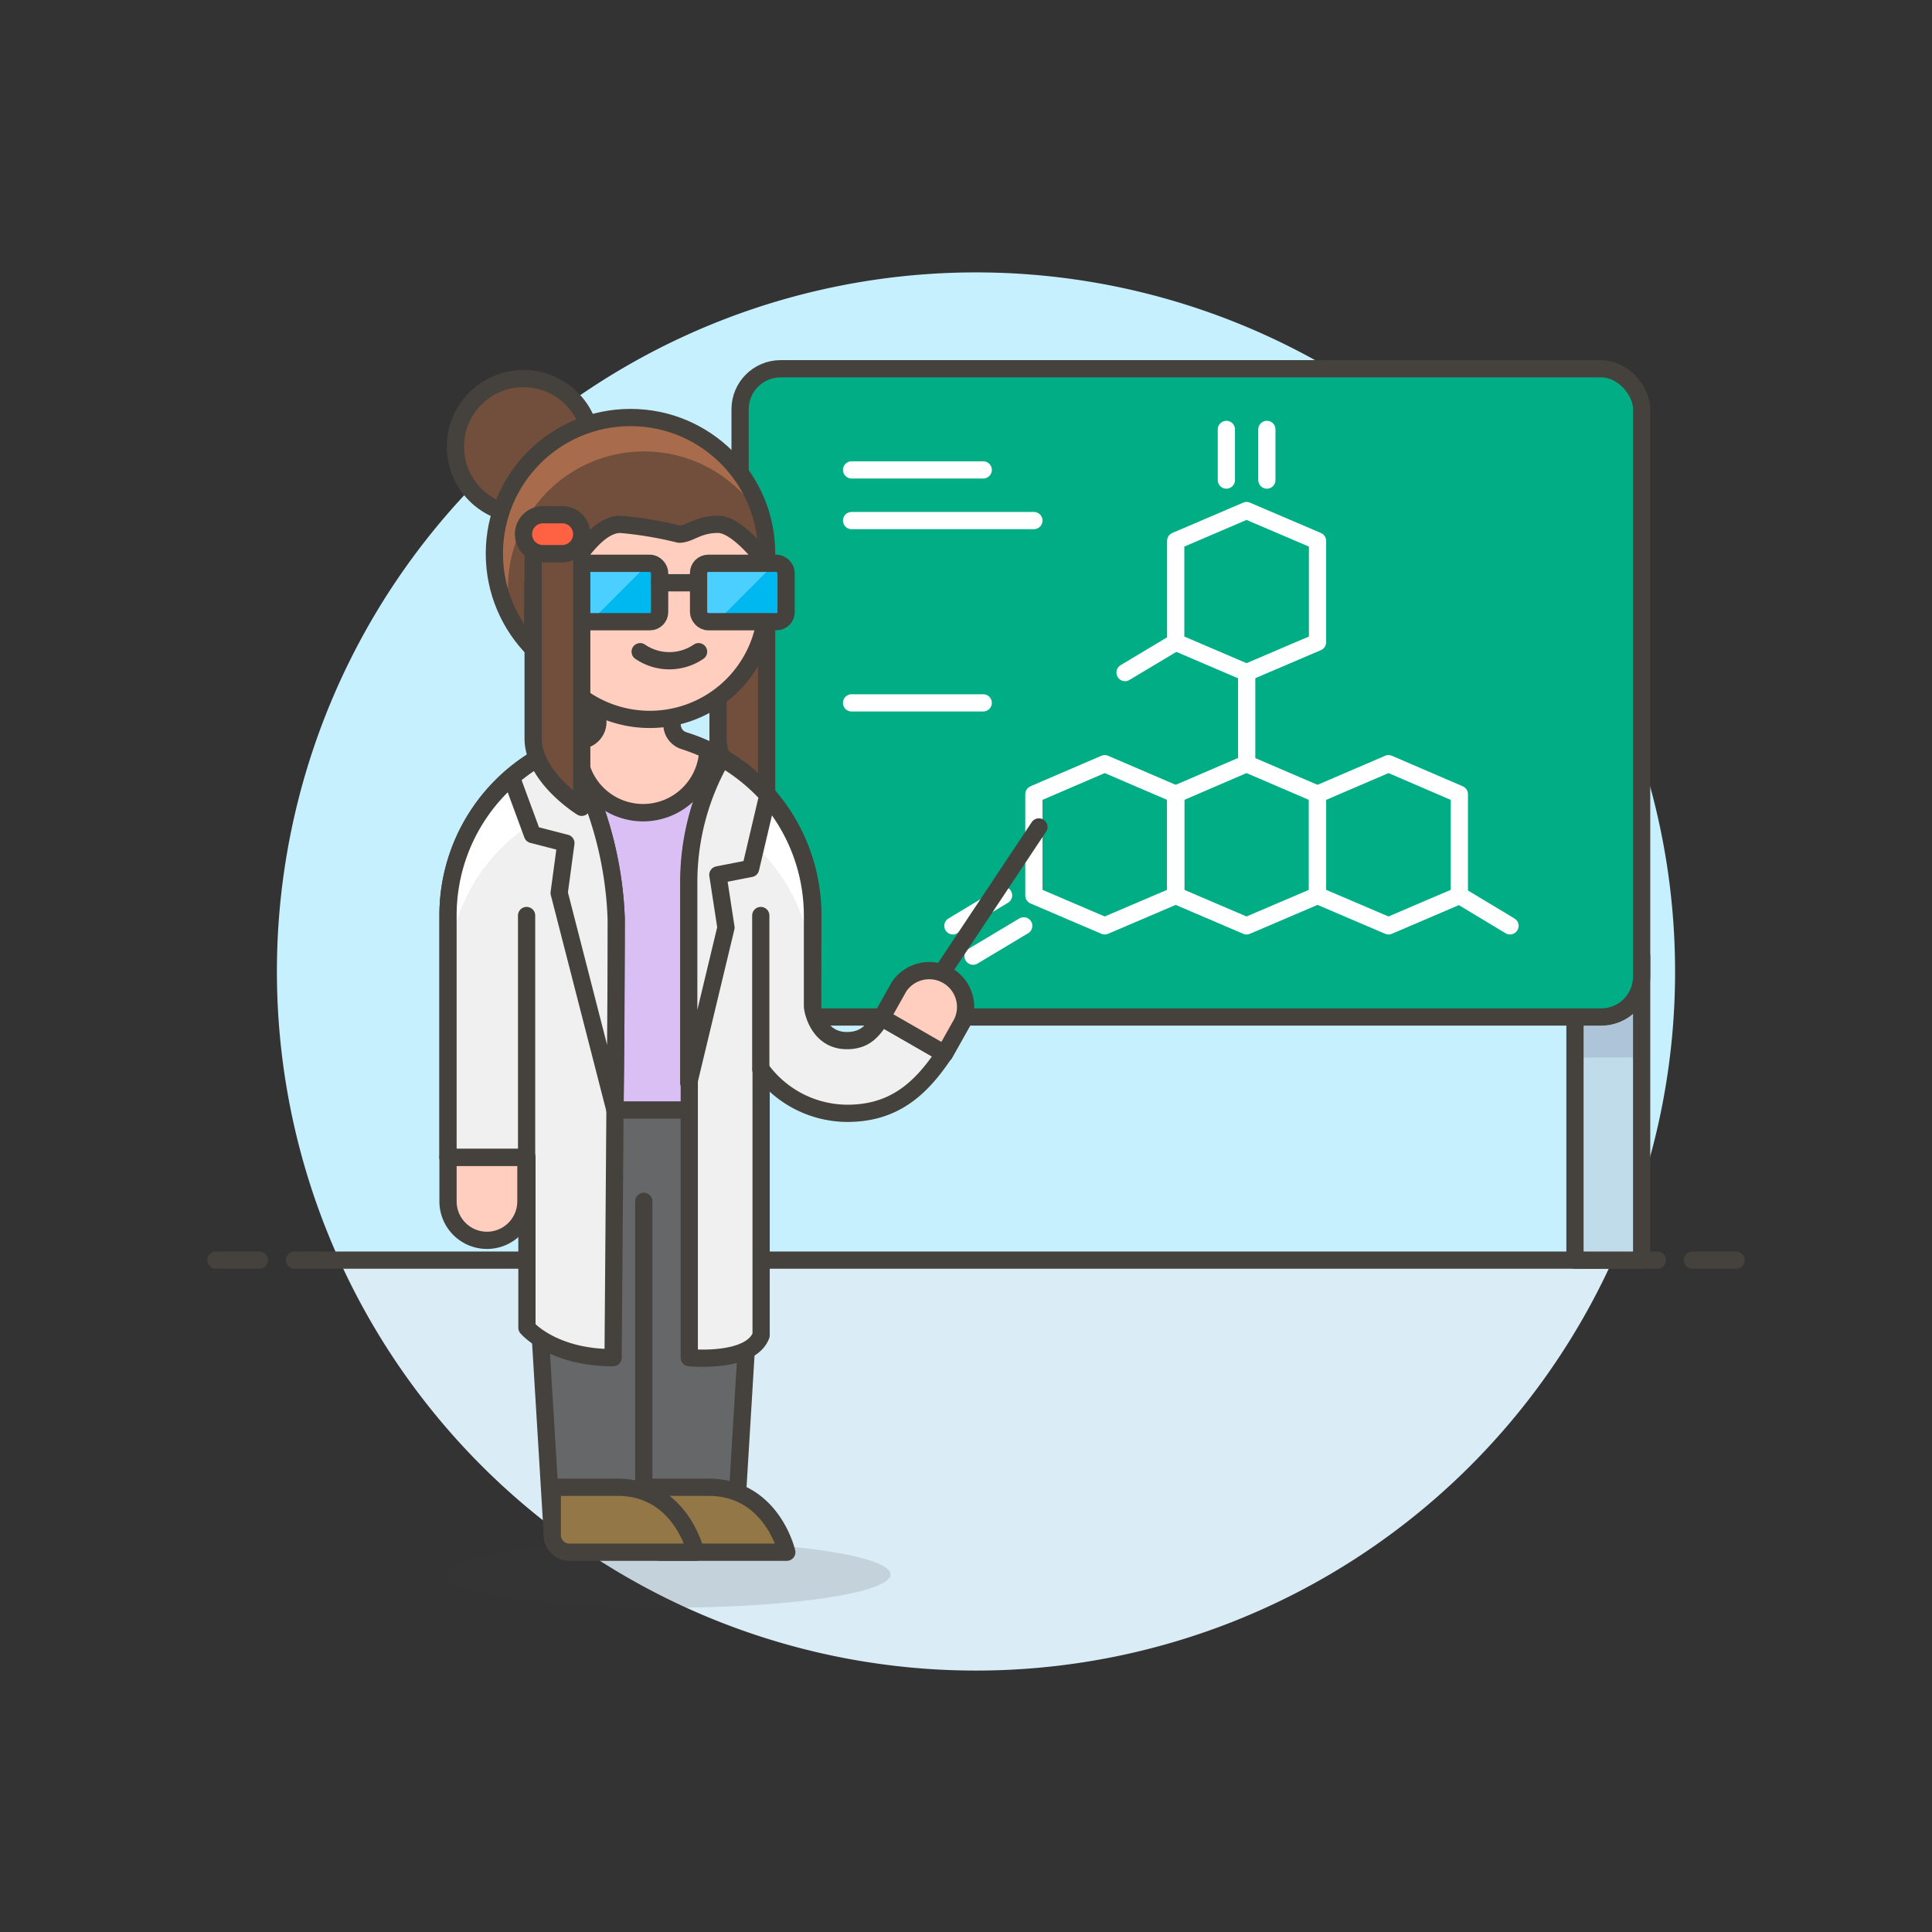 <svg id="how_does_it_work" data-name="how does it work" xmlns="http://www.w3.org/2000/svg" viewBox="0 0 112.12 112.12"><rect x="0" y="0" width="112.12" height="112.12" fill="#333333" stroke="none"/><defs><style>.cls-1{fill:#c7f0ff;}.cls-2{fill:#daedf7;}.cls-3,.cls-7,.cls-8{fill:none;}.cls-10,.cls-11,.cls-12,.cls-13,.cls-14,.cls-17,.cls-18,.cls-23,.cls-3,.cls-6{stroke:#45413c;}.cls-10,.cls-11,.cls-12,.cls-13,.cls-14,.cls-17,.cls-18,.cls-23,.cls-3,.cls-6,.cls-8{stroke-linecap:round;}.cls-10,.cls-11,.cls-12,.cls-13,.cls-14,.cls-17,.cls-18,.cls-23,.cls-3,.cls-6,.cls-7,.cls-8{stroke-linejoin:round;}.cls-4{fill:#c0dceb;}.cls-5{fill:#adc4d9;}.cls-6{fill:#00ad85;}.cls-7,.cls-8{stroke:#fff;}.cls-9{fill:#45413c;opacity:0.15;isolation:isolate;}.cls-10,.cls-19{fill:#724f3d;}.cls-11{fill:#dabff5;}.cls-12{fill:#656769;}.cls-13{fill:#947746;}.cls-14,.cls-18{fill:#ffcebf;}.cls-15,.cls-17{fill:#f0f0f0;}.cls-16{fill:#fff;}.cls-18{stroke-width:1.01px;}.cls-20{fill:#a86c4d;}.cls-21{fill:#00b8f0;}.cls-22{fill:#4acfff;}.cls-23{fill:#ff6242;}</style></defs><title>howDoesItWork</title><path class="cls-1" d="M97.21,56.4A40.57,40.57,0,1,0,19.69,73.13h73.9A40.42,40.42,0,0,0,97.21,56.4Z"/><path class="cls-2" d="M19.69,73.13a40.57,40.57,0,0,0,73.9,0Z"/><line class="cls-3" x1="17.09" y1="73.13" x2="96.19" y2="73.13"/><line class="cls-3" x1="12.53" y1="73.13" x2="15.06" y2="73.13"/><line class="cls-3" x1="98.22" y1="73.13" x2="100.75" y2="73.13"/><rect class="cls-4" x="91.4" y="55.49" width="3.87" height="17.64"/><rect class="cls-5" x="91.4" y="55.49" width="3.87" height="5.88"/><rect class="cls-3" x="91.4" y="55.49" width="3.87" height="17.64"/><rect class="cls-6" x="42.95" y="21.4" width="52.32" height="37.62" rx="2.35"/><polygon class="cls-7" points="76.46 37.27 72.34 39.03 68.23 37.27 68.23 31.39 72.34 29.63 76.46 31.39 76.46 37.27"/><polygon class="cls-7" points="76.46 51.97 72.34 53.73 68.23 51.97 68.23 46.09 72.34 44.32 76.46 46.09 76.46 51.97"/><polygon class="cls-7" points="84.69 51.97 80.58 53.73 76.46 51.97 76.46 46.09 80.58 44.32 84.69 46.09 84.69 51.97"/><line class="cls-8" x1="71.17" y1="27.86" x2="71.17" y2="24.92"/><line class="cls-8" x1="73.52" y1="27.86" x2="73.52" y2="24.92"/><line class="cls-8" x1="72.35" y1="44.32" x2="72.35" y2="39.03"/><line class="cls-8" x1="68.23" y1="37.27" x2="65.29" y2="39.03"/><polygon class="cls-7" points="68.23 51.97 64.11 53.73 60 51.97 60 46.09 64.11 44.32 68.23 46.09 68.23 51.97"/><line class="cls-8" x1="59.41" y1="53.73" x2="56.47" y2="55.49"/><line class="cls-8" x1="58.24" y1="51.96" x2="55.3" y2="53.73"/><line class="cls-8" x1="84.69" y1="51.96" x2="87.63" y2="53.73"/><line class="cls-8" x1="49.42" y1="27.27" x2="57.06" y2="27.27"/><line class="cls-8" x1="49.42" y1="40.79" x2="57.06" y2="40.79"/><line class="cls-8" x1="49.42" y1="30.21" x2="60" y2="30.21"/><line class="cls-3" x1="53.83" y1="57.7" x2="60.29" y2="47.99"/><ellipse class="cls-9" cx="38.82" cy="91.37" rx="12.86" ry="1.93"/><path class="cls-10" d="M41.67,40.45v2.4c0,2.26,2.82,4,2.82,4V35A6.77,6.77,0,0,1,41.67,40.45Z"/><path class="cls-11" d="M47.17,53.1A10.57,10.57,0,0,0,26,53.1V67.16h4.53V64.43H44.15v-6h3Z"/><polygon class="cls-12" points="30.56 64.42 30.56 64.44 32.07 89.33 42.64 89.33 44.15 64.44 44.15 64.42 30.56 64.42"/><line class="cls-3" x1="37.36" y1="89.33" x2="37.36" y2="69.72"/><path class="cls-13" d="M37.34,86.31h3.77c3.7,0,4.55,3.77,4.55,3.77H38.39a1,1,0,0,1-1-1Z"/><path class="cls-13" d="M32.05,86.31h3.78c3.7,0,4.54,3.77,4.54,3.77H33.1a1,1,0,0,1-1.05-1Z"/><path class="cls-14" d="M26,67.16v2.56a2.26,2.26,0,1,0,4.52,0V67.16Z"/><line class="cls-3" x1="44.15" y1="58.39" x2="44.15" y2="53.13"/><path class="cls-15" d="M32.83,43.23a21.59,21.59,0,0,1,2.93,10.09c0,2.59-.18,25.47-.18,25.47-3.53,0-5-1.74-5-1.74V67.16H26V53.1A10.57,10.57,0,0,1,32.83,43.23Z"/><path class="cls-16" d="M32.83,43.23a28,28,0,0,1,1.49,3.13A10.56,10.56,0,0,0,26,56.68V53.1A10.57,10.57,0,0,1,32.83,43.23Z"/><line class="cls-3" x1="30.56" y1="67.16" x2="30.56" y2="53.13"/><path class="cls-3" d="M32.83,43.23a21.59,21.59,0,0,1,2.93,10.09c0,2.59-.18,25.47-.18,25.47-3.53,0-5-1.74-5-1.74V67.16H26V53.1A10.57,10.57,0,0,1,32.83,43.23Z"/><path class="cls-15" d="M51.15,59.05c-.45.67-.87,1.34-2,1.34-1.67,0-2-1.78-2-2V53.1A10.57,10.57,0,0,0,41.89,44,14.45,14.45,0,0,0,40,51.18V78.79s3.55.35,4.17-1.3V62.05a6.22,6.22,0,0,0,5,2.56c2.71,0,4.27-1.42,5.63-3.46Z"/><path class="cls-16" d="M40.57,47A13.83,13.83,0,0,1,41.89,44a10.57,10.57,0,0,1,5.28,9.15v3.73A10.57,10.57,0,0,0,40.57,47Z"/><path class="cls-3" d="M51.15,59.05c-.45.67-.87,1.34-2,1.34-1.67,0-2-1.78-2-2V53.1A10.57,10.57,0,0,0,41.89,44,14.45,14.45,0,0,0,40,51.18V78.79s3.55.35,4.17-1.3V62.05a6.22,6.22,0,0,0,5,2.56c2.71,0,4.27-1.42,5.63-3.46Z"/><line class="cls-3" x1="44.15" y1="62.05" x2="44.15" y2="53.13"/><path class="cls-17" d="M29.68,45.12a10.53,10.53,0,0,1,3.15-1.89,21.47,21.47,0,0,1,2.93,10.09c0,1.11,0,6-.07,11.11L32.45,51.82l.39-2.89-1.94-.5Z"/><path class="cls-17" d="M44.56,46.15l-1,4.25-1.9.37.47,3.06-2.16,9V51.18A14.45,14.45,0,0,1,41.89,44,11.08,11.08,0,0,1,44.56,46.15Z"/><path class="cls-18" d="M33.61,43l.3-.08a1.05,1.05,0,0,0,.78-1V38.15H39V42a1,1,0,0,0,.73,1,13,13,0,0,1,1.35.53,3.76,3.76,0,0,1-7.52-.26C33.58,43.18,33.61,43.08,33.61,43Z"/><circle class="cls-10" cx="30.38" cy="25.92" r="3.95"/><circle class="cls-19" cx="36.59" cy="32.13" r="7.9"/><path class="cls-20" d="M29.48,34.1a7.9,7.9,0,0,1,14.76-3.92,7.9,7.9,0,1,0-15.31,3.9,7.48,7.48,0,0,0,.8,2A7.5,7.5,0,0,1,29.48,34.1Z"/><circle class="cls-3" cx="36.59" cy="32.13" r="7.9"/><path class="cls-14" d="M41.67,30.43c-1.21,0-1.62.57-2.26.57A21.62,21.62,0,0,0,36,30.43c-1,0-1.94,1.12-2.59,2.07a3,3,0,0,1-2.49,1.32v2.47l.14,0A6.78,6.78,0,0,0,44.49,35V32.69S42.87,30.43,41.67,30.43Z"/><path class="cls-3" d="M37.15,37.82a3,3,0,0,0,3.39,0"/><rect class="cls-21" x="33.2" y="32.69" width="5.08" height="3.39" rx="0.56"/><path class="cls-22" d="M33.76,32.69a.56.56,0,0,0-.56.57h0v2.25a.49.49,0,0,0,0,.12s0,0,0,0a.58.58,0,0,0,.54.4h.57l3.39-3.39Z"/><rect class="cls-21" x="40.54" y="32.69" width="5.08" height="3.39" rx="0.56"/><rect class="cls-3" x="33.2" y="32.69" width="5.08" height="3.39" rx="0.56"/><path class="cls-22" d="M41.1,32.69a.56.56,0,0,0-.56.57h0v2.25a.49.49,0,0,0,0,.12s0,0,0,0a.57.57,0,0,0,.54.4h.57l3.38-3.39Z"/><line class="cls-3" x1="38.28" y1="33.82" x2="40.54" y2="33.82"/><rect class="cls-3" x="40.54" y="32.69" width="5.08" height="3.39" rx="0.56"/><path class="cls-10" d="M32.63,32.13H31.51a1.13,1.13,0,0,1-.57-.15V42.85c0,2.26,2.82,4,2.82,4V31a1.13,1.13,0,0,1-1.12,1.13Z"/><path class="cls-23" d="M31.51,29.87h1.12A1.13,1.13,0,0,1,33.76,31h0a1.13,1.13,0,0,1-1.12,1.13H31.51A1.13,1.13,0,0,1,30.38,31h0A1.13,1.13,0,0,1,31.51,29.87Z"/><path class="cls-14" d="M55.82,59.37a2.11,2.11,0,0,0-3.65-2.1l-1,1.78,3.65,2.1Z"/></svg>